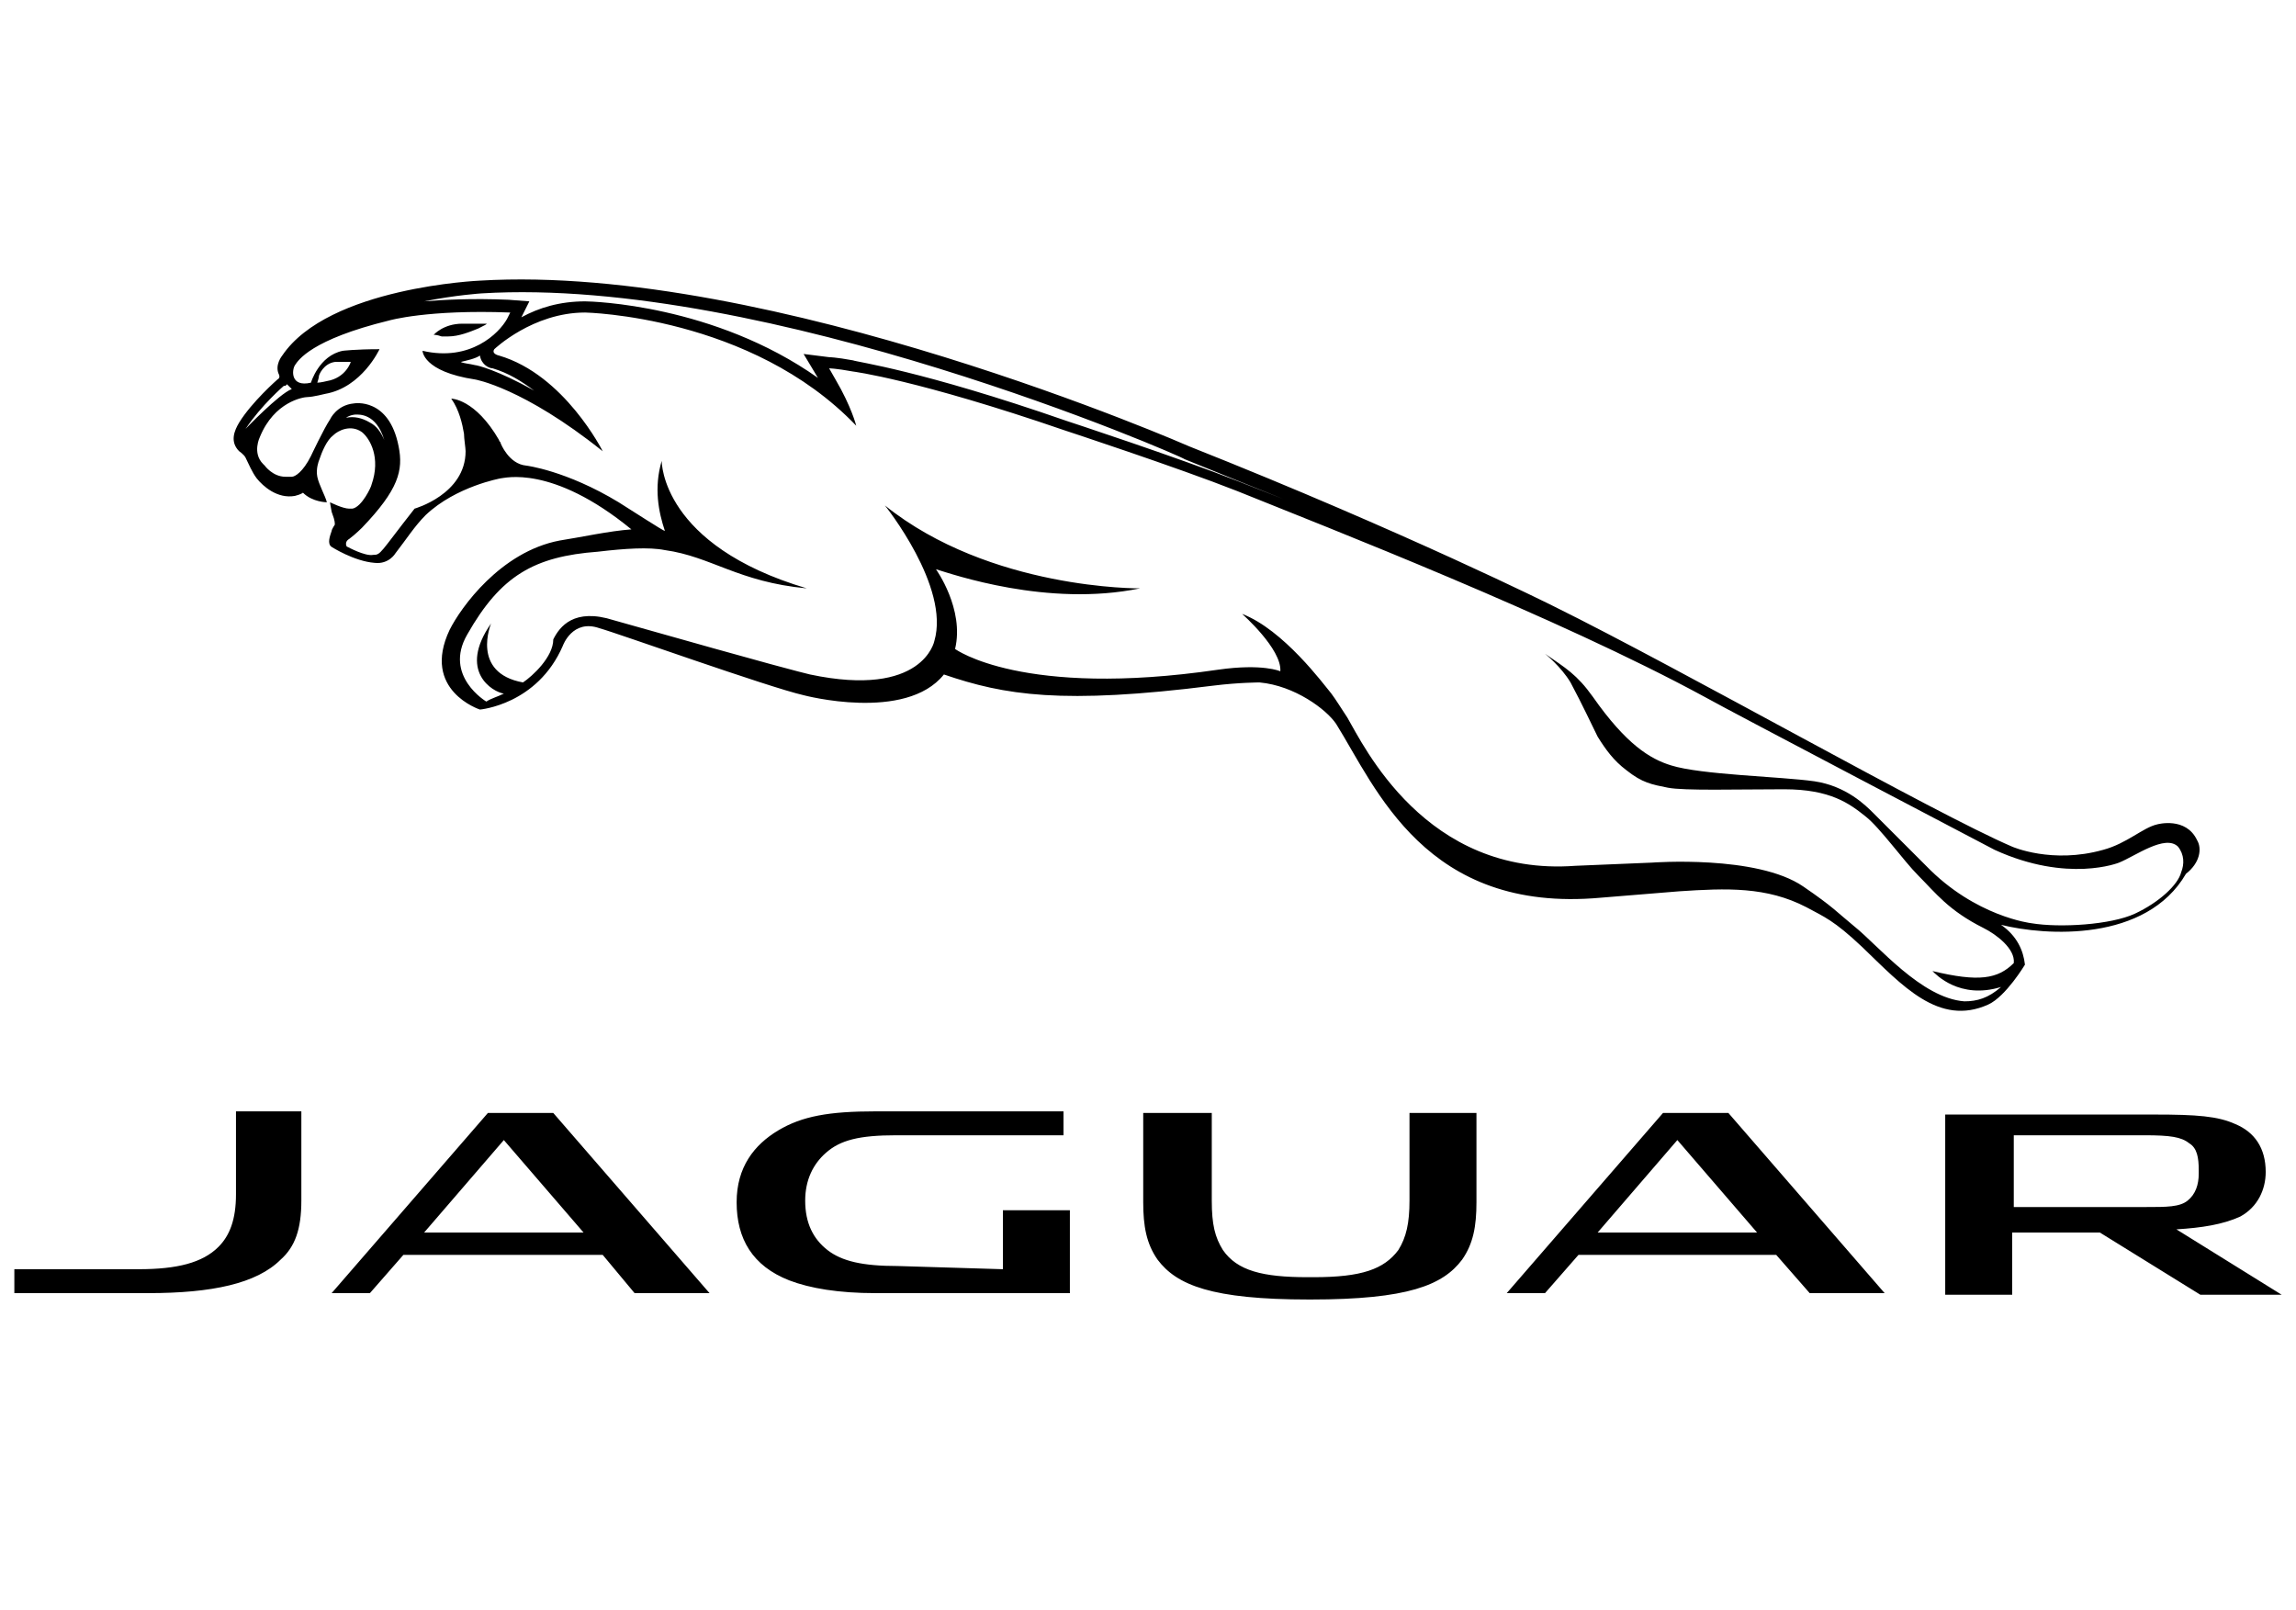 <?xml version="1.0" encoding="utf-8"?>
<!-- Generator: Adobe Illustrator 24.1.1, SVG Export Plug-In . SVG Version: 6.00 Build 0)  -->
<svg version="1.1" id="Layer_1" xmlns="http://www.w3.org/2000/svg" xmlns:xlink="http://www.w3.org/1999/xlink" x="0px" y="0px"
	 viewBox="0 0 144 101" style="enable-background:new 0 0 144 101;" xml:space="preserve">
<g>
	<g>
		<path d="M27.7,21.1c0.1,0,0.3,0,0.4,0c0.7,0,1.4-0.3,1.9-0.5c0.4-0.2,0.6-0.3,0.5-0.3c-0.5,0-1.2,0-1.5,0c-1.2,0-1.8,0.7-1.8,0.7
			C27.3,21,27.4,21,27.7,21.1z M137.8,52.7c-0.7-1.5-2.5-1-2.5-1c-0.9,0.2-1.9,1.2-3.4,1.6c-3.2,0.9-5.7-0.2-5.7-0.2
			C121.3,51,105.5,42,97.4,38c0,0-9.2-4.6-22.8-10c0,0-26.2-11.5-44.5-10.4c0,0-9.5,0.4-12.4,4.7c0,0-0.5,0.6-0.2,1.2
			c0,0,0.1,0.2-0.1,0.3c0,0-1.6,1.4-2.4,2.7c-0.3,0.5-0.6,1.2,0,1.8c0,0,0.3,0.2,0.4,0.4c0.2,0.4,0.4,0.9,0.7,1.3
			c0.4,0.5,1.3,1.3,2.4,1.1c0.4-0.1,0.5-0.2,0.5-0.2c0.6,0.6,1.5,0.6,1.5,0.6c-0.1-0.4-0.5-1.1-0.6-1.6c-0.1-0.5,0.1-1,0.1-1
			c0.2-0.6,0.5-1.3,0.9-1.6c0.3-0.3,1.1-0.7,1.8-0.2c0.5,0.4,1.2,1.6,0.6,3.3c0,0.1-0.6,1.4-1.2,1.5c0,0-0.1,0-0.2,0
			c-0.4,0-1.2-0.4-1.2-0.4s0,0.1,0.1,0.6c0.1,0.3,0.2,0.5,0.2,0.8c0,0-0.2,0.3-0.2,0.4c-0.1,0.3-0.3,0.8,0,1c0,0,1.4,0.9,2.7,1
			c0.9,0.1,1.3-0.6,1.3-0.6c0.7-0.9,1.2-1.7,1.9-2.4c1.9-1.8,4.7-2.3,4.7-2.3c0.2,0,3.2-0.9,8.2,3.2c-1.4,0.1-3.2,0.5-4.5,0.7
			c-3.7,0.7-6.2,4.2-6.9,5.6c-1.8,3.8,1.9,5,1.9,5c0,0,3.6-0.3,5.2-4c0,0,0.6-1.7,2.3-1.1c1.1,0.3,10.6,3.7,12.8,4.2
			c0,0,6.4,1.7,8.8-1.3c3.8,1.3,7.4,1.9,16.9,0.7c1.6-0.2,2.9-0.2,2.9-0.2c2.2,0.2,4.2,1.7,4.8,2.6c2.5,4,5.6,11.9,16.6,10.9
			l4.9-0.4c3-0.2,5.5-0.3,8,1c1.1,0.6,1.7,0.8,3.5,2.5c2.5,2.4,4.8,5,7.9,3.6c1.1-0.5,2.3-2.5,2.3-2.5c-0.1-0.9-0.5-1.8-1.5-2.5
			c2.8,0.7,9.1,1.1,11.6-3.2C138,54.1,138.1,53.2,137.8,52.7z M30.2,18.4c17.9-1.1,43.9,10.2,44.1,10.4l0,0l0,0
			c2.2,0.9,4.2,1.7,6.2,2.5c-0.5-0.2-2.8-1.1-2.8-1.1c-3.8-1.5-10.8-3.8-10.8-3.8c-9.2-3.2-13.2-3.7-13.4-3.8
			c-1.1-0.2-1.5-0.2-1.5-0.2l-1.6-0.2c0,0,0.9,1.5,0.9,1.5c-6.5-4.6-14.2-4.8-14.6-4.8h0c-1.6,0-2.9,0.4-4,1c0.1-0.2,0.5-1,0.5-1
			l-1.3-0.1c-2.3-0.1-4.1,0-5.3,0.1C28.6,18.5,30.2,18.4,30.2,18.4z M15.4,26.9c1-1.5,2.4-2.7,2.4-2.7c0,0,0,0,0.1,0
			c0,0,0,0,0.1-0.1c0.1,0.1,0.2,0.2,0.3,0.3C17.5,24.7,15.4,26.9,15.4,26.9z M23.2,26.5c-0.5-0.3-1-0.4-1.5-0.3
			C22,26,22.3,26,22.3,26c0.2,0,1.3-0.1,1.8,1.6C23.9,27.1,23.6,26.7,23.2,26.5z M136.8,54.7c-0.2,0.8-1.4,1.9-2.9,2.6
			c-1.5,0.7-4.7,0.9-6.5,0.6c0,0-3.5-0.4-6.6-3.6c-1-1-2.2-2.2-3.3-3.3c-0.5-0.5-1.7-1.7-3.7-2c-2.1-0.3-7.1-0.4-9-1
			c-1.3-0.4-2.8-1.3-4.9-4.3c-1-1.4-1.7-1.8-3-2.7c0,0,1,0.8,1.6,1.8c0.8,1.5,1.3,2.6,1.7,3.4c0.5,0.8,1,1.5,1.8,2.1
			c1,0.8,1.6,0.9,2.6,1.1c1,0.2,4.4,0.1,7.3,0.1c2.9,0,4.1,0.9,5.1,1.7c0.9,0.7,2.4,2.8,3.3,3.7c1.1,1.1,1.9,2.2,4.1,3.3
			c0.8,0.4,2,1.3,1.9,2.2c-1,1-2.2,1.2-5.1,0.5c0.2,0.2,1.7,1.8,4.3,1c-0.8,0.7-1.5,0.9-2.3,0.9c-2.7-0.2-5.4-3.5-6.9-4.7
			c-1.1-0.9-1.3-1.2-3.2-2.5c-2.9-2-9.5-1.5-9.5-1.5l-4.8,0.2c-9.4,0.7-13.3-7.6-14.3-9.3c-0.4-0.6-0.7-1.1-1-1.5
			c-0.5-0.6-3-4-5.6-5c0,0,2.5,2.2,2.4,3.6c0,0-1.1-0.5-3.9-0.1c-12.3,1.8-16.5-1.3-16.5-1.3c0.6-2.5-1.2-5-1.2-5
			c1,0.3,7,2.4,12.8,1.2c0,0-9.4,0.1-16-5.2c0,0,4.1,5.1,3.1,8.5c0,0-0.7,3.6-7.8,2.1c-0.8-0.2-1.7-0.4-12.3-3.4
			c-2.5-0.8-3.4,0.4-3.8,1.2c0,1.1-1.3,2.3-1.9,2.7c-3.3-0.6-2-3.7-2-3.7c-2.1,3,0.1,4.3,0.8,4.4c-0.4,0.2-0.8,0.3-1.1,0.5
			c0,0-2.7-1.6-1.2-4.2c2.1-3.7,4.2-4.9,8.2-5.2c1.7-0.2,3.2-0.3,4.2-0.1c2.9,0.4,4.6,2,8.9,2.4c-9.1-2.7-9.1-7.9-9.1-8c0,0,0,0,0,0
			c-0.5,1.7-0.2,3.2,0.2,4.4c-0.1,0-2.1-1.3-2.9-1.8c-3.3-2-5.8-2.3-5.8-2.3c-1.1-0.1-1.6-1.4-1.6-1.4c0-0.1-0.1-0.1-0.1-0.2
			c-1.5-2.6-3-2.6-3-2.6c0.5,0.7,0.7,1.6,0.8,2.2c0,0.3,0.1,0.9,0.1,1.1c0,2.7-3.2,3.6-3.2,3.6c-2.2,2.8-2.1,2.9-2.6,2.9
			c-0.5,0.1-1.6-0.5-1.6-0.5c-0.1,0-0.1-0.2-0.1-0.2c0-0.2,0.2-0.3,0.2-0.3c0.4-0.3,0.8-0.7,0.8-0.7c2.3-2.4,2.6-3.6,2.3-5.1
			c-0.6-3.1-2.8-2.7-2.8-2.7c-1.1,0.1-1.5,1-1.5,1c-0.4,0.6-1.2,2.3-1.2,2.3c-0.5,1-1,1.3-1.2,1.3c-0.1,0-0.3,0-0.4,0
			c-0.8,0-1.3-0.7-1.3-0.7c0,0-0.1-0.1-0.1-0.1c-0.7-0.7-0.2-1.7-0.2-1.7c0.9-2.2,2.7-2.5,3-2.5c0.3,0,1.1-0.2,1.1-0.2
			c2.3-0.4,3.4-2.8,3.4-2.8c-1.5,0-2.3,0.1-2.3,0.1c-1.5,0.3-2,2-2,2c-1.3,0.3-1.2-0.8-1-1.1c0.2-0.3,1-1.6,5.9-2.8
			c0,0,2.4-0.7,7.6-0.5c0,0,0,0-0.2,0.4c-0.5,0.9-2.3,2.7-5.3,2c0,0,0,1.3,3.3,1.8c0,0,3,0.5,8,4.5c0,0-2.4-4.8-6.5-6
			c0,0-0.5-0.1-0.3-0.4c0,0,2.4-2.3,5.7-2.3c0,0,10.4,0.2,17,7.1c0,0-0.3-1.2-1.3-2.9c0,0,0,0-0.4-0.7c0,0,0.4,0,1.5,0.2
			c0,0,4,0.5,13.3,3.7c0,0,7,2.3,10.8,3.8c5.7,2.3,20.1,7.9,29.3,12.9c1.6,0.9,18.2,9.6,18.2,9.6c4.6,2.1,7.8,0.8,7.8,0.8
			c1-0.4,2.9-1.8,3.7-1C137,53.6,137,54.2,136.8,54.7z M19.9,24c0,0,0.1-0.3,0.1-0.4c0-0.1,0.3-0.8,1-0.9c0,0,0.4,0,1,0
			c0,0-0.3,1-1.5,1.2C20.5,23.9,20.1,24,19.9,24z M30.9,23.1c1,0.3,1.8,0.8,2.6,1.4c-2.3-1.3-3.6-1.6-3.7-1.6l0,0
			c-0.4-0.1-0.7-0.1-0.9-0.2c0.4-0.1,0.9-0.2,1.2-0.4c0,0,0,0,0,0C30.2,22.9,30.7,23.1,30.9,23.1z"/>
	</g>
	<path id="FS_Master_Logo" d="M26.6,77.3h10l-5-5.8L26.6,77.3z M37.8,78.7H25.3l-2.1,2.4h-2.4l9.8-11.3h4.1l9.8,11.3h-4.7L37.8,78.7
		z M100.2,77.3h10l-5-5.8L100.2,77.3z M111.4,78.7H99l-2.1,2.4h-2.4l9.8-11.3h4.1l9.8,11.3h-4.7L111.4,78.7z M18.9,69.8v5.5
		c0,1.8-0.4,2.9-1.3,3.7c-1.5,1.5-4.3,2.1-8.3,2.1H0.9v-1.5h7.8c2.4,0,4-0.4,5-1.4c0.7-0.7,1.1-1.7,1.1-3.3v-5.2H18.9z M62.9,79.6
		v-3.7h4.2v5.2H54.9c-2.3,0-4.1-0.3-5.4-0.8c-2.3-0.9-3.3-2.6-3.3-4.9c0-2.2,1.1-3.6,2.6-4.5c1.5-0.9,3.2-1.2,6.1-1.2h11.8v1.5H56.2
		c-2.3,0-3.5,0.3-4.4,1.1c-0.8,0.7-1.3,1.7-1.3,3c0,1.4,0.5,2.4,1.4,3.1c0.9,0.7,2.2,1,4.4,1L62.9,79.6z M136.5,77.1
		c1.6-0.1,2.9-0.3,4-0.8c1.1-0.6,1.6-1.7,1.6-2.8c0-1.5-0.7-2.5-1.9-3c-1.1-0.5-2.4-0.6-5.1-0.6H122v11.3h4.2v-3.9h5.5l6.3,3.9h5.1
		L136.5,77.1z M134.5,71.2c1.6,0,2.3,0.1,2.8,0.5c0.5,0.3,0.6,0.9,0.6,1.7v0.2c0,0.7-0.2,1.3-0.7,1.7c-0.5,0.4-1.3,0.4-2.6,0.4h-8.3
		v-4.5H134.5z M92.6,69.8v5.6c0,1.5-0.2,2.6-0.9,3.6c-1.2,1.6-3.4,2.5-9.5,2.5l-0.1,0c-6.1,0-8.3-0.9-9.5-2.5
		c-0.7-1-0.9-2.1-0.9-3.6v-5.6H76v5.5c0,1.5,0.2,2.3,0.7,3.1c0.9,1.3,2.5,1.7,5.3,1.7h0.4c3,0,4.4-0.5,5.3-1.7
		c0.5-0.8,0.7-1.7,0.7-3.1v-5.5H92.6z"/>
</g>
</svg>
